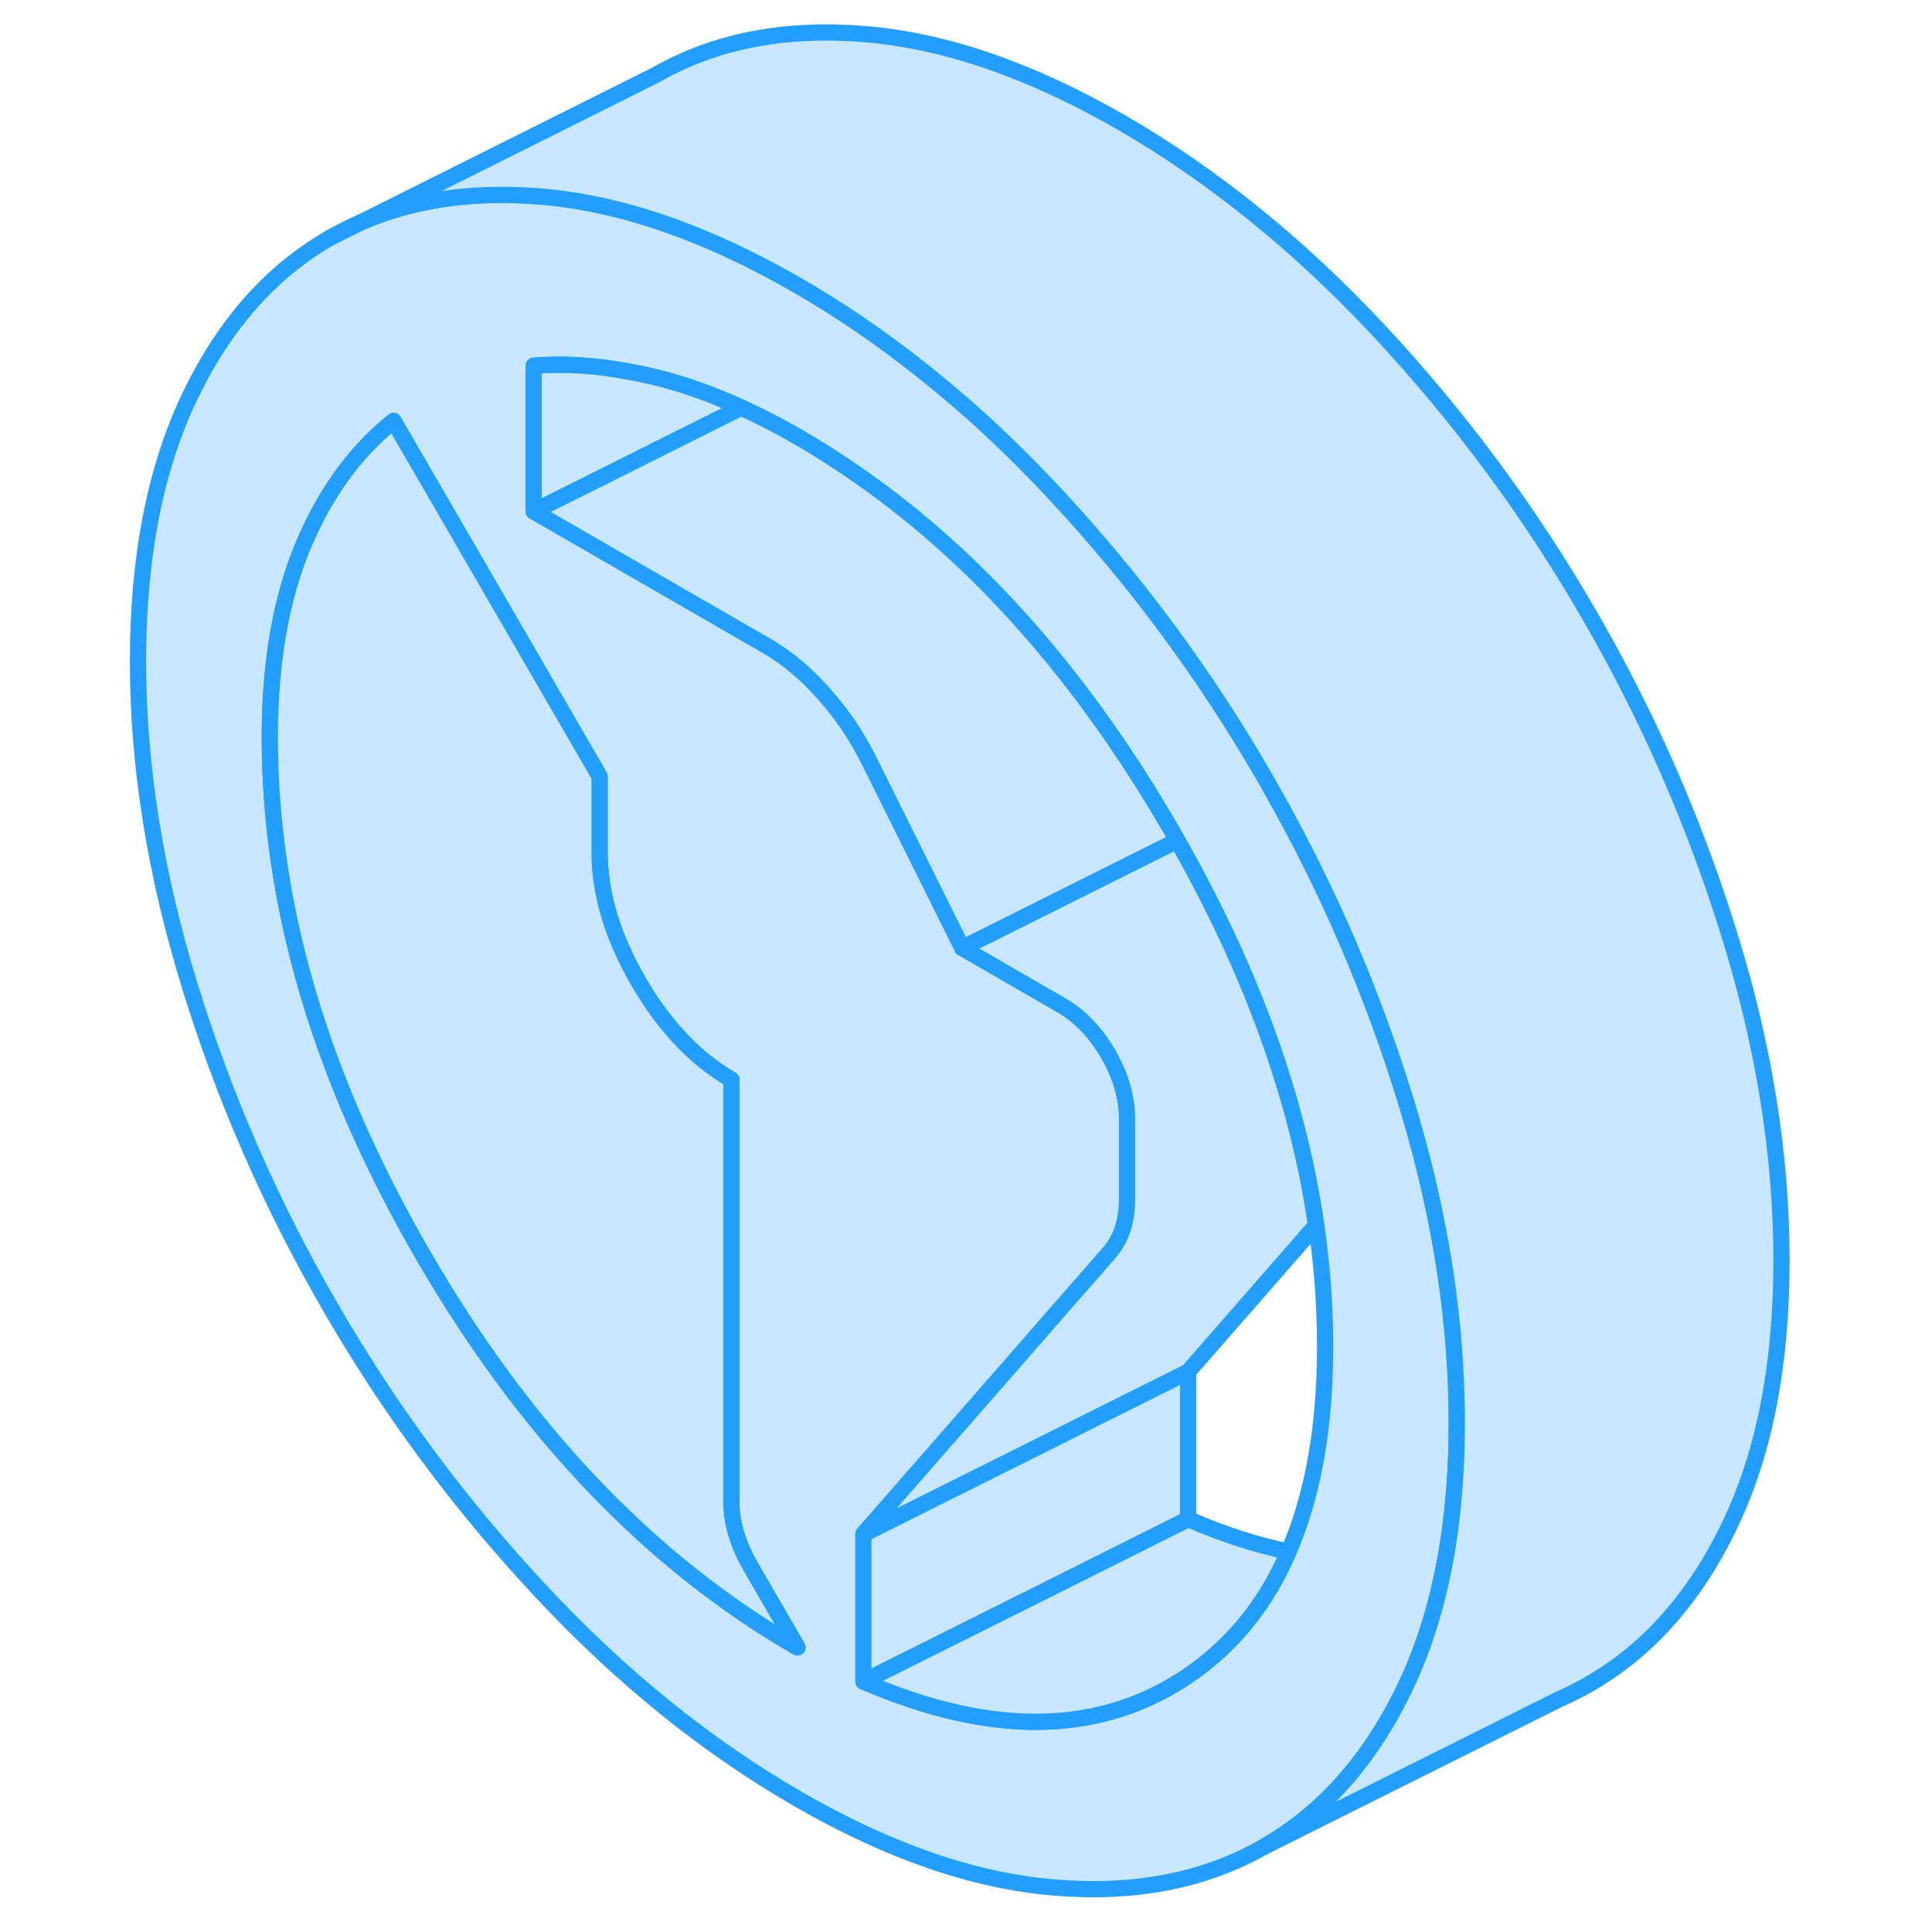 <svg width="48" height="48" viewBox="0 0 106 119" fill="#c8e7ff" xmlns="http://www.w3.org/2000/svg" stroke-width="1px" stroke-linecap="round" stroke-linejoin="round"><path d="M13.88 14.621L15.78 13.671C15.13 13.951 14.5 14.271 13.88 14.621Z" stroke="#229EFF" stroke-linejoin="round"/><path d="M80.39 68.811C80.28 68.411 80.15 68.011 80.03 67.611C78.01 61.081 75.31 54.801 71.92 48.811C71.74 48.471 71.54 48.131 71.35 47.801C67.7 41.491 63.4 35.691 58.46 30.391C56.94 28.761 55.39 27.231 53.81 25.791C51.4 23.621 48.92 21.661 46.37 19.921C45.14 19.091 43.89 18.301 42.62 17.571C37 14.331 31.72 12.511 26.78 12.101C26.67 12.101 26.56 12.081 26.45 12.081C22.47 11.791 18.91 12.321 15.78 13.671L13.88 14.621C10.22 16.701 7.33 19.961 5.2 24.401C3.07 28.841 2 34.281 2 40.731C2 47.181 3.07 53.851 5.2 60.751C7.33 67.661 10.22 74.261 13.88 80.561C17.53 86.871 21.83 92.671 26.78 97.971C31.72 103.271 37 107.541 42.62 110.791C48.23 114.031 53.51 115.861 58.46 116.261C63.4 116.671 67.7 115.831 71.35 113.751C74.34 112.041 76.82 109.551 78.78 106.281C79.23 105.551 79.64 104.771 80.03 103.961C81.27 101.381 82.15 98.461 82.67 95.201C83.05 92.851 83.23 90.331 83.23 87.631C83.23 81.551 82.29 75.281 80.39 68.811ZM19.57 77.321C13.27 66.461 10.12 55.831 10.12 45.421C10.12 40.841 10.8 36.921 12.15 33.661C13.51 30.401 15.37 27.831 17.74 25.931L22.06 33.381L30.43 47.821V52.491C30.43 55.051 31.23 57.701 32.82 60.451C34.41 63.191 36.32 65.211 38.55 66.501V92.601C38.55 93.221 38.66 93.861 38.86 94.521C39.06 95.181 39.37 95.861 39.77 96.561L42.62 101.471C33.54 96.231 25.86 88.181 19.57 77.321ZM72.86 95.581C71.52 98.711 69.53 101.191 66.94 103.031C61.49 106.871 54.74 107.051 46.69 103.571V94.481L49.76 90.971L54.43 85.631L58.56 80.901L61.92 77.061C62.26 76.631 62.51 76.161 62.68 75.631C62.85 75.111 62.93 74.501 62.93 73.801V68.901C62.93 67.581 62.54 66.251 61.77 64.911C60.99 63.571 60.02 62.561 58.87 61.901L58.56 61.721L52.78 58.381L47.09 46.941C46.35 45.431 45.42 44.031 44.3 42.771C43.18 41.501 42.02 40.521 40.8 39.811L30.16 33.671L26.38 31.491V22.521C28.29 22.371 30.33 22.501 32.48 22.931C33 23.021 33.52 23.141 34.05 23.271C35.71 23.691 37.41 24.301 39.16 25.101H39.17C40.3 25.621 41.46 26.211 42.63 26.891C43.41 27.341 44.18 27.811 44.94 28.311C52.95 33.501 59.84 41.091 65.62 51.061C65.76 51.291 65.89 51.531 66.02 51.761C70.6 59.821 73.45 67.721 74.57 75.461C74.94 77.961 75.12 80.451 75.12 82.931C75.12 87.921 74.37 92.131 72.87 95.571L72.86 95.581Z" stroke="#229EFF" stroke-linejoin="round"/><path d="M66.68 84.491V93.581L58.07 97.891L46.68 103.581V94.491L51.11 92.271L58.3 88.681L60.39 87.631L66.68 84.491Z" stroke="#229EFF" stroke-linejoin="round"/><path d="M74.56 75.471L66.68 84.491L60.39 87.631L58.3 88.681L51.11 92.271L46.68 94.491L49.75 90.981L54.42 85.641L58.55 80.911L61.91 77.071C62.25 76.641 62.5 76.171 62.67 75.641C62.84 75.121 62.92 74.511 62.92 73.811V68.911C62.92 67.591 62.53 66.261 61.76 64.921C60.98 63.581 60.01 62.571 58.86 61.911L58.55 61.731L52.77 58.391L57.67 55.941L66.01 51.771C70.59 59.831 73.44 67.731 74.56 75.471Z" stroke="#229EFF" stroke-linejoin="round"/><path d="M39.15 25.111L30.58 29.391L26.37 31.501V22.531C28.28 22.381 30.32 22.511 32.47 22.941C32.99 23.031 33.51 23.151 34.04 23.281C35.7 23.701 37.4 24.311 39.15 25.111Z" stroke="#229EFF" stroke-linejoin="round"/><path d="M42.62 101.471C33.54 96.231 25.86 88.181 19.57 77.321C13.27 66.461 10.12 55.831 10.12 45.421C10.12 40.841 10.8 36.921 12.15 33.661C13.51 30.401 15.37 27.831 17.74 25.931L22.06 33.381L30.43 47.821V52.491C30.43 55.051 31.23 57.701 32.82 60.451C34.41 63.191 36.32 65.211 38.55 66.501V92.601C38.55 93.221 38.66 93.861 38.86 94.521C39.06 95.181 39.37 95.861 39.77 96.561L42.62 101.471Z" stroke="#229EFF" stroke-linejoin="round"/><path d="M72.86 95.581C71.52 98.711 69.53 101.191 66.94 103.031C61.49 106.871 54.74 107.051 46.69 103.571L58.08 97.881L66.69 93.571C68.84 94.501 70.9 95.171 72.87 95.571L72.86 95.581Z" stroke="#229EFF" stroke-linejoin="round"/><path d="M66.01 51.771L57.67 55.941L52.77 58.391L47.08 46.951C46.34 45.441 45.41 44.041 44.29 42.781C43.17 41.511 42.01 40.531 40.79 39.821L30.15 33.681L26.37 31.501L30.58 29.401L39.15 25.111H39.16C40.29 25.631 41.45 26.221 42.62 26.901C43.4 27.351 44.17 27.821 44.93 28.321C52.94 33.511 59.83 41.101 65.61 51.071C65.75 51.301 65.88 51.541 66.01 51.771Z" stroke="#229EFF" stroke-linejoin="round"/><path d="M103.23 77.631C103.23 84.081 102.17 89.521 100.03 93.961C97.9 98.401 95.01 101.661 91.35 103.751C90.78 104.081 90.19 104.371 89.59 104.641L89.52 104.671L71.35 113.751C74.34 112.041 76.82 109.551 78.78 106.281C79.23 105.551 79.64 104.771 80.03 103.961C81.27 101.381 82.15 98.461 82.67 95.201C83.05 92.851 83.23 90.331 83.23 87.631C83.23 81.551 82.29 75.281 80.39 68.811C80.28 68.411 80.15 68.011 80.03 67.611C78.01 61.081 75.31 54.801 71.92 48.811C71.74 48.471 71.54 48.131 71.35 47.801C67.7 41.491 63.4 35.691 58.46 30.391C56.94 28.761 55.39 27.231 53.81 25.791C51.4 23.621 48.92 21.661 46.37 19.921C45.14 19.091 43.89 18.301 42.62 17.571C37 14.331 31.72 12.511 26.78 12.101C26.67 12.101 26.56 12.081 26.45 12.081C22.47 11.791 18.91 12.321 15.78 13.671L33.88 4.621C37.53 2.531 41.83 1.691 46.78 2.101C51.72 2.511 57 4.331 62.62 7.571C68.23 10.821 73.51 15.091 78.46 20.391C83.4 25.691 87.7 31.491 91.35 37.801C95.01 44.101 97.9 50.711 100.03 57.611C102.17 64.511 103.23 71.181 103.23 77.631Z" stroke="#229EFF" stroke-linejoin="round"/></svg>